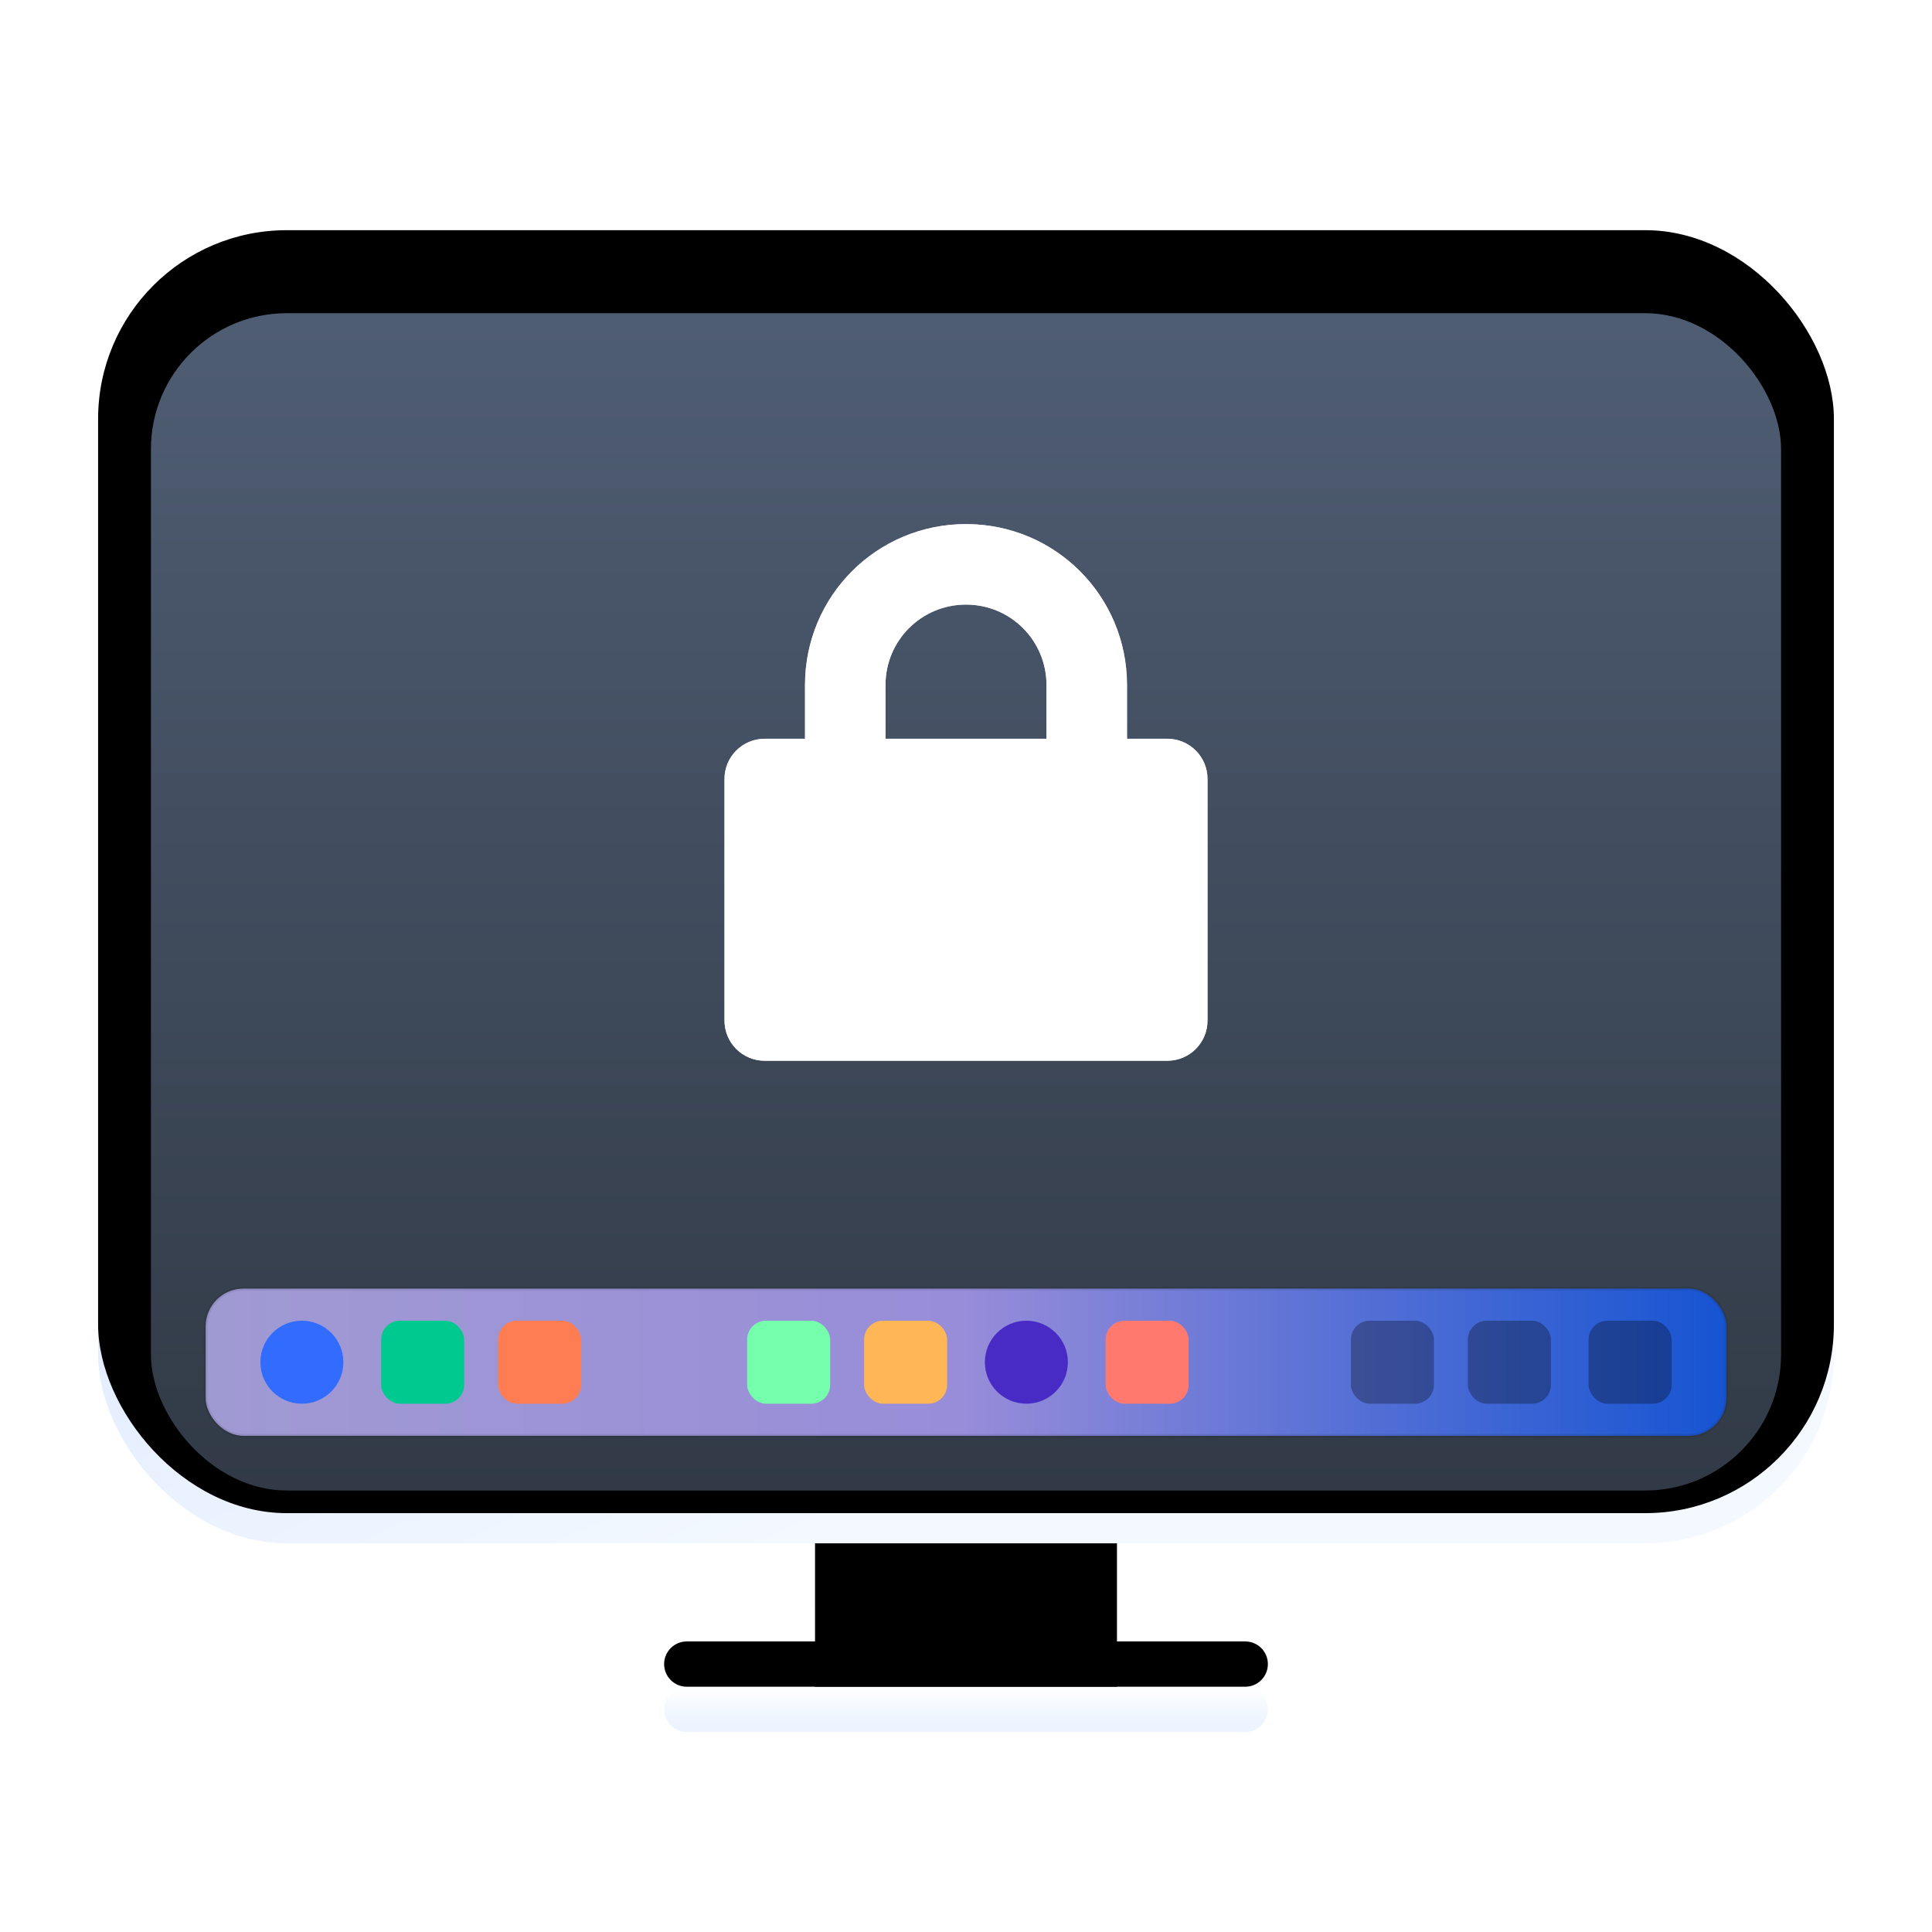 <svg width="512" height="512" version="1.1" viewBox="0 0 512 512" xmlns="http://www.w3.org/2000/svg" xmlns:xlink="http://www.w3.org/1999/xlink">
<defs>
<filter id="computer-a" x="-11.7%" y="-13.8%" width="123.5%" height="127.7%">
<feOffset dy="8" in="SourceAlpha" result="shadowOffsetOuter1"/>
<feGaussianBlur in="shadowOffsetOuter1" result="shadowBlurOuter1" stdDeviation="10"/>
<feComposite in="shadowBlurOuter1" in2="SourceAlpha" operator="out" result="shadowBlurOuter1"/>
<feColorMatrix in="shadowBlurOuter1" result="shadowMatrixOuter1" values="0 0 0 0 0   0 0 0 0 0   0 0 0 0 0  0 0 0 0.2 0"/>
<feMerge>
<feMergeNode in="shadowMatrixOuter1"/>
<feMergeNode in="SourceGraphic"/>
</feMerge>
</filter>
<linearGradient id="computer-b" x1="174.41" x2="174.41" y1="506.4" y2="445.74" gradientTransform="scale(1.319 .758)" gradientUnits="userSpaceOnUse">
<stop stop-color="#CFDAFC" offset="0"/>
<stop stop-color="#CDCFD2" offset="1"/>
</linearGradient>
<polygon id="computer-c" points="190 338 270 338 270 384 190 384"/>
<filter id="computer-d" y="-17.4%" height="134.8%">
<feGaussianBlur in="SourceAlpha" result="shadowBlurInner1" stdDeviation="4"/>
<feOffset dy="8" in="shadowBlurInner1" result="shadowOffsetInner1"/>
<feComposite in="shadowOffsetInner1" in2="SourceAlpha" k2="-1" k3="1" operator="arithmetic" result="shadowInnerInner1"/>
<feColorMatrix in="shadowInnerInner1" values="0 0 0 0 0.306   0 0 0 0 0.316   0 0 0 0 0.534  0 0 0 0.178 0"/>
</filter>
<linearGradient id="computer-e" x1="62.988" x2="62.988" y1="1380.3" y2="1415.4" gradientTransform="scale(3.651 .274)" gradientUnits="userSpaceOnUse">
<stop stop-color="#FFF" offset="0"/>
<stop stop-color="#EBF4FF" offset="1"/>
</linearGradient>
<path id="computer-f" d="m156 378h148c3.314 0 6 2.686 6 6s-2.686 6-6 6h-148c-3.314 0-6-2.686-6-6s2.686-6 6-6z"/>
<filter id="computer-g" x="-1.2%" y="-16.7%" width="102.5%" height="133.3%">
<feOffset dy="-4" in="SourceAlpha" result="shadowOffsetInner1"/>
<feComposite in="shadowOffsetInner1" in2="SourceAlpha" k2="-1" k3="1" operator="arithmetic" result="shadowInnerInner1"/>
<feColorMatrix in="shadowInnerInner1" values="0 0 0 0 0   0 0 0 0 0   0 0 0 0 0  0 0 0 0.169 0"/>
</filter>
<linearGradient id="computer-h" x1="156.6" x2="297.8" y1="89.709" y2="305.76" gradientTransform="scale(1.163 .86)" gradientUnits="userSpaceOnUse">
<stop stop-color="#D7E4FF" offset="0"/>
<stop stop-color="#F4F9FF" offset="1"/>
</linearGradient>
<rect id="computer-i" width="460" height="340" rx="50"/>
<filter id="computer-j" x="-.4%" y="-.6%" width="100.9%" height="101.2%">
<feOffset dy="-4" in="SourceAlpha" result="shadowOffsetInner1"/>
<feComposite in="shadowOffsetInner1" in2="SourceAlpha" k2="-1" k3="1" operator="arithmetic" result="shadowInnerInner1"/>
<feColorMatrix in="shadowInnerInner1" result="shadowMatrixInner1" values="0 0 0 0 0   0 0 0 0 0   0 0 0 0 0  0 0 0 0.12 0"/>
<feOffset dy="4" in="SourceAlpha" result="shadowOffsetInner2"/>
<feComposite in="shadowOffsetInner2" in2="SourceAlpha" k2="-1" k3="1" operator="arithmetic" result="shadowInnerInner2"/>
<feColorMatrix in="shadowInnerInner2" result="shadowMatrixInner2" values="0 0 0 0 1   0 0 0 0 1   0 0 0 0 1  0 0 0 1 0"/>
<feMerge>
<feMergeNode in="shadowMatrixInner1"/>
<feMergeNode in="shadowMatrixInner2"/>
</feMerge>
</filter>
<linearGradient id="computer-l" x1="171.91" x2="171.91" y1="2.074" y2="365.9" gradientTransform="scale(1.177 .85)" gradientUnits="userSpaceOnUse">
<stop stop-color="#4F5D73" offset="0"/>
<stop stop-color="#313A46" offset="1"/>
</linearGradient>
<rect id="computer-k" width="432" height="312" rx="36"/>
<linearGradient id="computer-n" x1="-.315" x2="126.81" y1="60.383" y2="60.383" gradientTransform="matrix(3.178 0 0 .315 55 334)" gradientUnits="userSpaceOnUse">
<stop stop-color="#A09AD3" offset="0"/>
<stop stop-color="#988DD9" offset=".496"/>
<stop stop-color="#1654D2" offset="1"/>
</linearGradient>
<filter id="filter1020" x="-.051" y="-.046" width="1.101" height="1.091" color-interpolation-filters="sRGB">
<feGaussianBlur stdDeviation="2.702"/>
</filter>
</defs>
<g fill-rule="evenodd">
<use transform="translate(26,61)" width="100%" height="100%" fill="url(#computer-b)" filter="url(#computer-a)" xlink:href="#computer-c"/>
<use transform="translate(26,61)" width="100%" height="100%" fill="#000000" filter="url(#computer-d)" xlink:href="#computer-c"/>
<use transform="translate(26,61)" width="100%" height="100%" fill="url(#computer-e)" filter="url(#computer-a)" xlink:href="#computer-f"/>
<use transform="translate(26,61)" width="100%" height="100%" fill="#000000" filter="url(#computer-g)" xlink:href="#computer-f"/>
<use transform="translate(26,61)" width="100%" height="100%" fill="url(#computer-h)" filter="url(#computer-a)" xlink:href="#computer-i"/>
<use transform="translate(26,61)" width="100%" height="100%" fill="#000000" filter="url(#computer-j)" xlink:href="#computer-i"/>
<use transform="translate(40,75)" width="100%" height="100%" fill="url(#computer-l)" filter="url(#computer-a)" xlink:href="#computer-k"/>
<rect x="54.5" y="333.5" width="403" height="39" rx="10" fill="url(#computer-n)" filter="url(#computer-a)" stroke="#000" stroke-opacity=".08"/>
<rect x="101" y="342" width="22" height="22" rx="5" fill="#00c98f" filter="url(#computer-a)"/>
<rect x="198" y="342" width="22" height="22" rx="5" fill="#75ffac" filter="url(#computer-a)"/>
<rect x="132" y="342" width="22" height="22" rx="5" fill="#ff7d52" filter="url(#computer-a)"/>
<rect x="229" y="342" width="22" height="22" rx="5" fill="#ffb656" filter="url(#computer-a)"/>
<rect x="293" y="342" width="22" height="22" rx="5" fill="#ff796e" filter="url(#computer-a)"/>
<g transform="translate(55,334)" fill-opacity=".3" filter="url(#computer-a)">
<rect x="334" y="8" width="22" height="22" rx="5"/>
<rect x="303" y="8" width="22" height="22" rx="5"/>
<rect x="366" y="8" width="22" height="22" rx="5"/>
</g>
<circle cx="80" cy="353" r="11" fill="#326cff" filter="url(#computer-a)"/>
<circle cx="272" cy="353" r="11" fill="#482ac5" filter="url(#computer-a)"/>
</g>
<path d="m256 138.89c-23.637 0-42.667 19.029-42.667 42.667v14.222h-10.667c-5.909 0-10.667 4.757-10.667 10.667v64c0 5.909 4.757 10.667 10.667 10.667h106.67c5.909 0 10.667-4.757 10.667-10.667v-64c0-5.909-4.757-10.667-10.667-10.667h-10.667v-14.222c0-23.637-19.029-42.667-42.667-42.667zm0 21.333c11.819 0 21.333 9.515 21.333 21.333v14.222h-42.667v-14.222c0-11.819 9.515-21.333 21.333-21.333z" fill="#d9d9d9" filter="url(#filter1020)" stroke-width="3.962"/>
<path d="m256 138.89c-23.637 0-42.667 19.029-42.667 42.667v14.222h-10.667c-5.909 0-10.667 4.757-10.667 10.667v64c0 5.909 4.757 10.667 10.667 10.667h106.67c5.909 0 10.667-4.757 10.667-10.667v-64c0-5.909-4.757-10.667-10.667-10.667h-10.667v-14.222c0-23.637-19.029-42.667-42.667-42.667zm0 21.333c11.819 0 21.333 9.515 21.333 21.333v14.222h-42.667v-14.222c0-11.819 9.515-21.333 21.333-21.333z" fill="#fff" stroke-width="3.962"/>
</svg>
